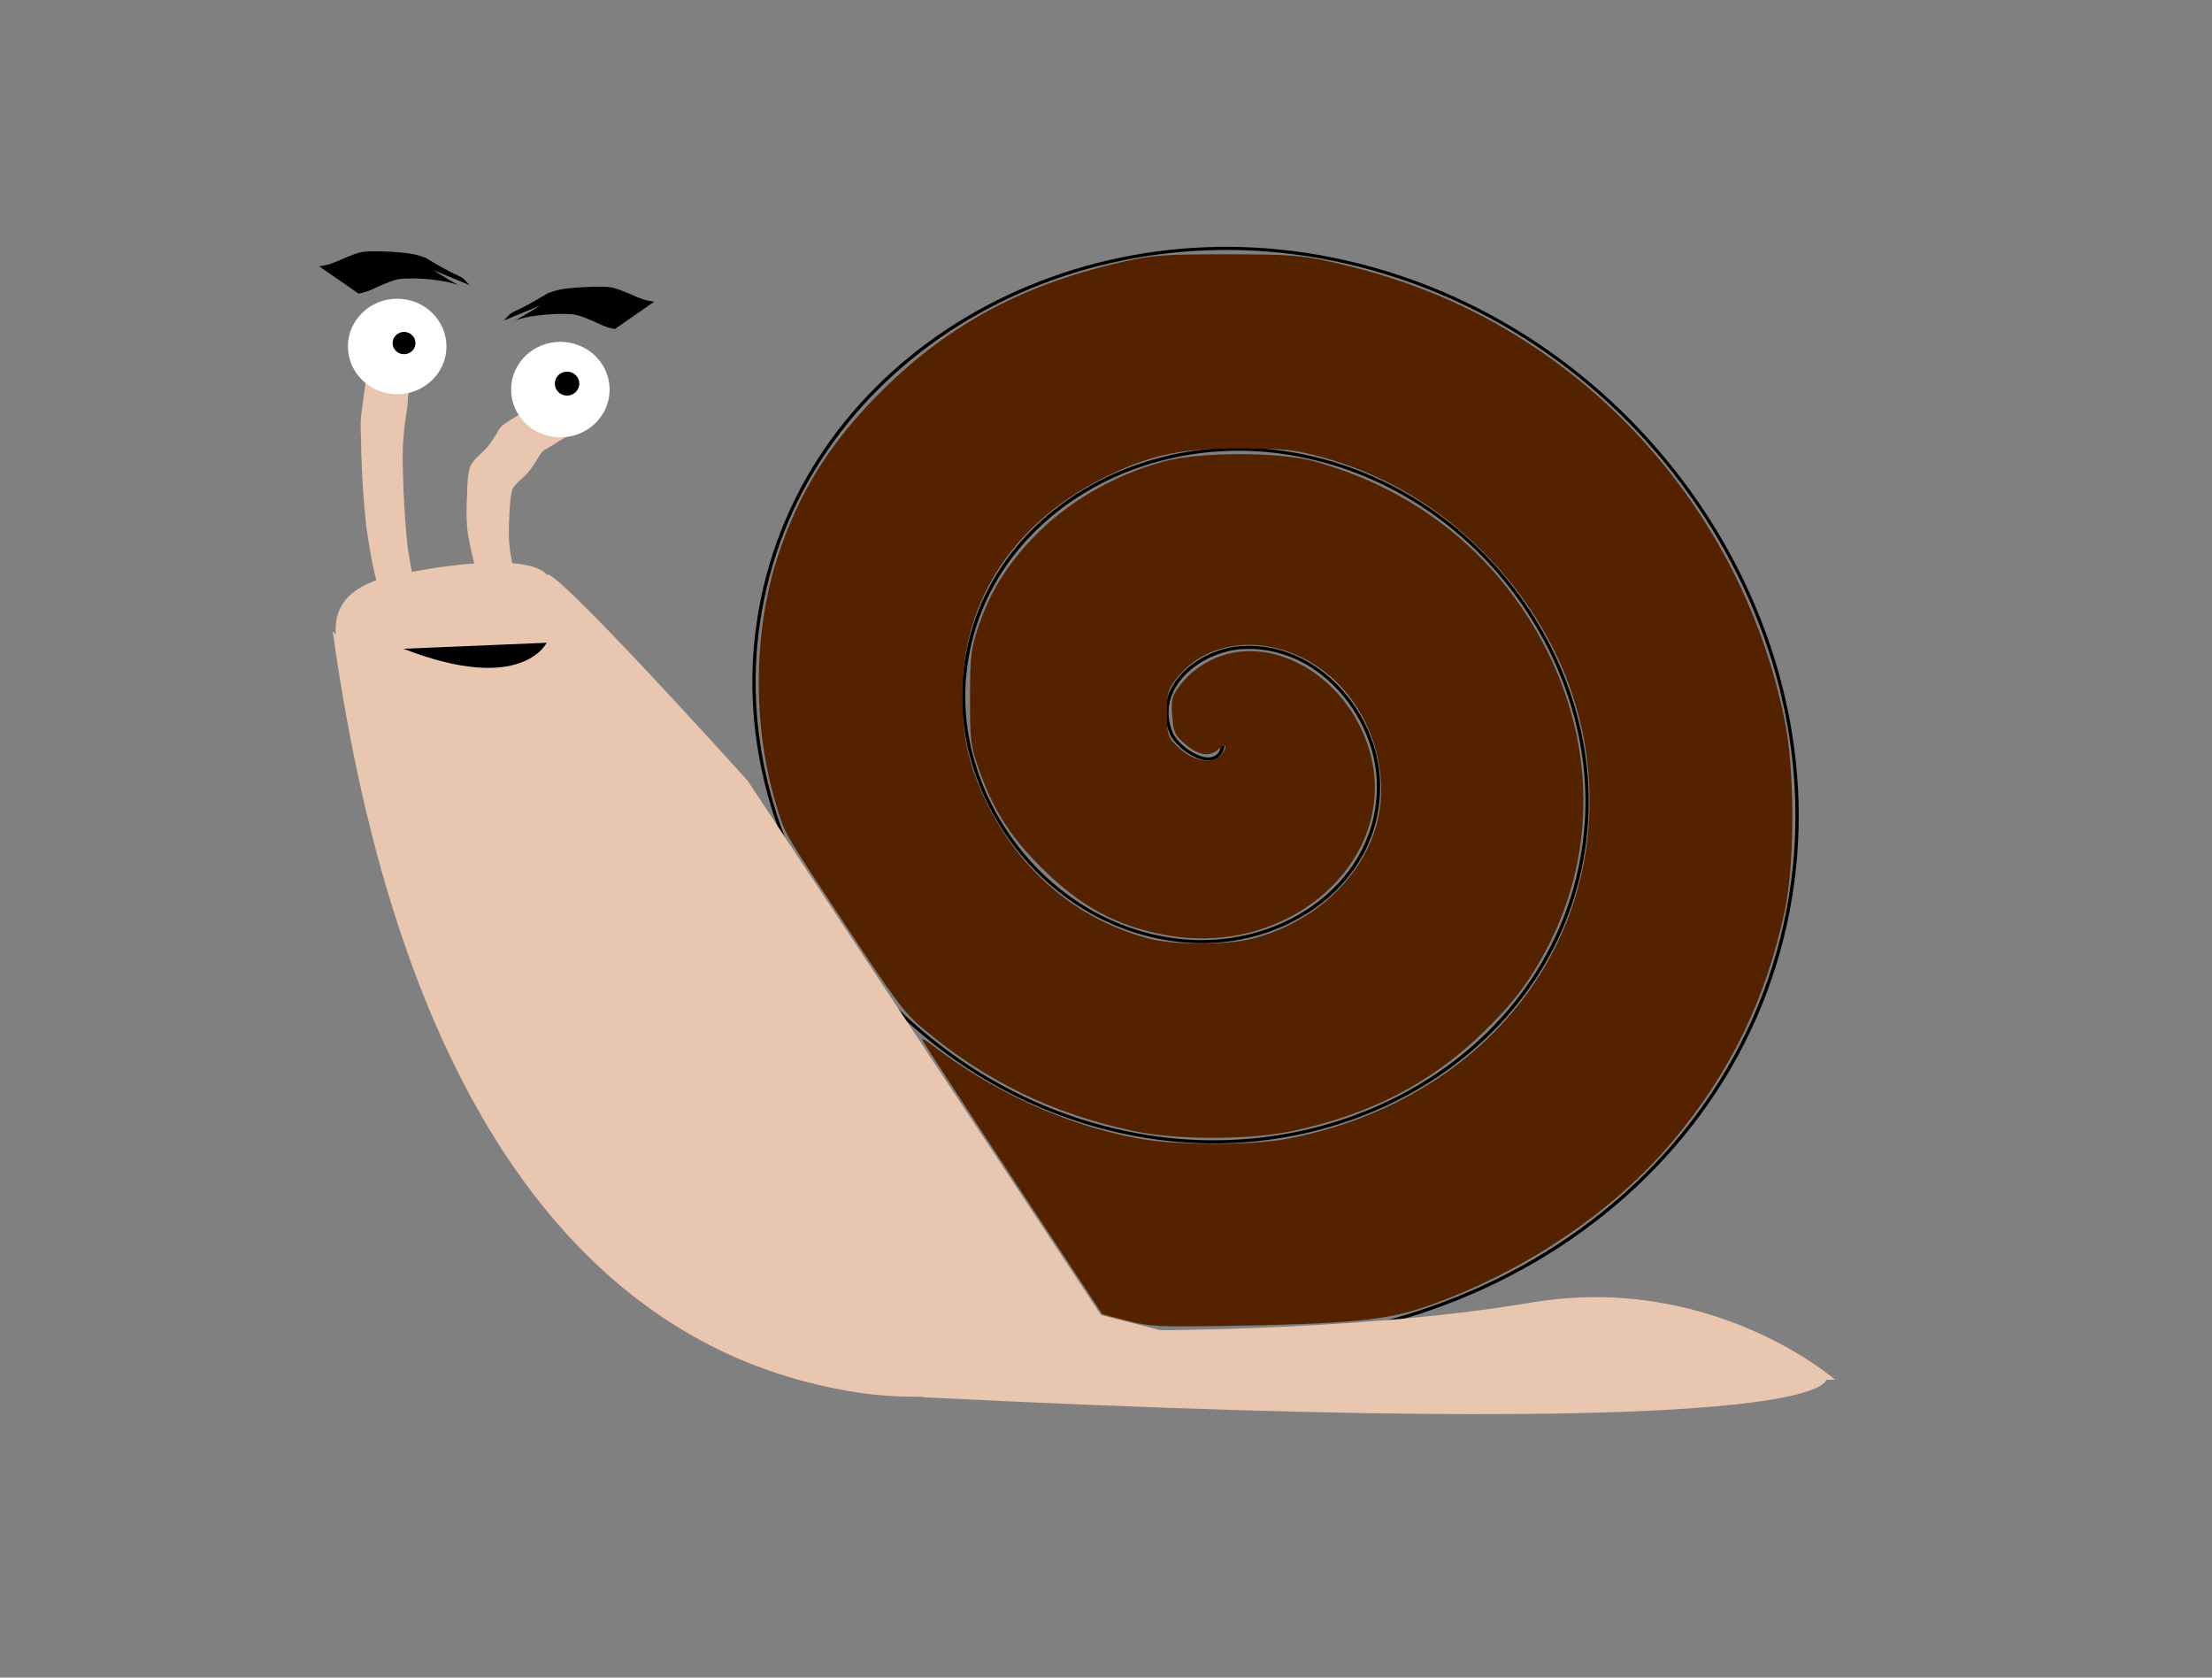 <?xml version="1.0" encoding="UTF-8" standalone="no"?>
<!-- Created with Inkscape (http://www.inkscape.org/) -->

<svg
   width="182mm"
   height="138mm"
   viewBox="0 0 182 138"
   version="1.1"
   id="svg5"
   inkscape:version="1.2 (dc2aedaf03, 2022-05-15)"
   sodipodi:docname="slimak.svg"
   xmlns:inkscape="http://www.inkscape.org/namespaces/inkscape"
   xmlns:sodipodi="http://sodipodi.sourceforge.net/DTD/sodipodi-0.dtd"
   xmlns="http://www.w3.org/2000/svg"
   xmlns:svg="http://www.w3.org/2000/svg">
  <rect x="0" y="0" width="182" height="138" fill="#808080" stroke="none"/>
  <sodipodi:namedview
     id="namedview7"
     pagecolor="#505050"
     bordercolor="#eeeeee"
     borderopacity="1"
     inkscape:showpageshadow="0"
     inkscape:pageopacity="0"
     inkscape:pagecheckerboard="0"
     inkscape:deskcolor="#505050"
     inkscape:document-units="mm"
     showgrid="false"
     inkscape:zoom="0.52221045"
     inkscape:cx="612.77977"
     inkscape:cy="122.55595"
     inkscape:window-width="1920"
     inkscape:window-height="1009"
     inkscape:window-x="-8"
     inkscape:window-y="-8"
     inkscape:window-maximized="1"
     inkscape:current-layer="layer1" />
  <defs
     id="defs2" />
  <g
     inkscape:label="Warstwa 1"
     inkscape:groupmode="layer"
     id="layer1">
    <path
       sodipodi:type="spiral"
       style="fill:none;fill-rule:evenodd;stroke:#000000;stroke-width:0.265;image-rendering:auto"
       id="path62"
       sodipodi:cx="55.530758"
       sodipodi:cy="92.073578"
       sodipodi:expansion="1"
       sodipodi:revolution="3"
       sodipodi:radius="50.820332"
       sodipodi:argument="-16.849798"
       sodipodi:t0="0"
       d="m 55.531,92.074 c -1.06,2.317 -3.646,-0.285 -3.851,-1.761 -0.555,-4 3.956,-6.356 7.374,-5.941 6.115,0.742 9.279,7.404 8.031,12.987 C 65.254,105.552 56.195,109.622 48.485,107.479 38.208,104.622 33.21,93.091 36.274,83.266 40.13,70.902 54.165,64.968 66.1,68.966 80.553,73.808 87.429,90.364 82.49,104.404 76.669,120.95 57.583,128.769 41.439,122.884 22.8,116.09 14.035,94.467 20.869,76.22 28.634,55.487 52.797,45.776 73.145,53.56 c 22.828,8.733 33.487,35.44 24.75,57.889 -9.7,24.923 -38.952,36.531 -63.502,26.84"
       transform="matrix(0.992,-0.178,0.251,0.963,22.431,-17.47)" />
    <g
       id="g469"
       transform="translate(-17.226,-16.72)">
      <path
         style="fill:#e9c6af;stroke-width:0.265"
         d="m 108.718,126.262 c -22.609,-1.172 -30.788,-12.563 -30.788,-12.563 0,0 -19.832,-19.377 -24.302,-28.254 -4.471,-8.877 -15.084,-19.192 -3.666,-21.466 11.418,-2.274 12.308,0.108 12.308,0.108 0,0 -1.138,-2.575 16.459,16.835"
         id="path276" />
      <path
         style="fill:#e9c6af;stroke-width:0.265"
         d="m 44.603,68.644 c 10.933,78.647 60.152,61.352 60.152,61.352 29.003,0.469 63.456,0.215 63.456,0.215 0,0 -10.133,-8.867 -25.08,-6.333 -14.946,2.533 -34.706,2.28 -34.706,2.28 l -3.67,3.838"
         id="path386" />
      <path
         style="fill:#e9c6af;stroke-width:0.957"
         d="m 332.553,495.532 c -23.349,-3.353 -45.98,-12.418 -65.366,-26.182 -10.392,-7.378 -28.364,-25.367 -37.019,-37.053 -27.373,-36.959 -46.897,-88.372 -57.924,-152.529 -3.73,-21.703 -3.124,-26.982 3.69,-32.114 6.391,-4.814 24.337,-8.53 41.89,-8.675 8.995,-0.074 11.712,0.244 14.841,1.739 4.427,2.115 26.386,23.837 48.965,48.437 14.019,15.274 16.943,19.126 33.064,43.565 9.727,14.745 35.025,53.027 56.219,85.07 21.194,32.044 38.344,58.451 38.111,58.684 -0.431,0.431 -22.334,-1.951 -28.43,-3.092 -3.255,-0.609 -3.094,-0.366 5.65,8.51 l 9.001,9.137 -4.114,1.108 c -15.915,4.286 -41.892,5.791 -58.578,3.395 z"
         id="path457"
         transform="scale(0.265)" />
      <path
         style="fill:#e9c6af;stroke-width:0.265"
         d="m 97.532,131.352 c 24.066,-1.013 30.146,-1.393 30.146,-1.393 l -31.286,-7.98 z"
         id="path463" />
    </g>
    <path
       style="fill:#552200;stroke-width:0.253"
       d="M 92.719,108.634 90.692,108.098 83.346,96.972 C 79.305,90.853 75.954,85.718 75.899,85.561 c -0.055,-0.157 0.23,-0.029 0.633,0.284 5.061,3.924 11.144,6.701 17.074,7.795 3.251,0.6 9.439,0.602 12.482,0.004 14.202,-2.789 24.001,-13.27 24.667,-26.384 0.409,-8.055 -2.712,-15.85 -8.775,-21.913 -3.818,-3.818 -8.298,-6.428 -13.356,-7.782 -2.165,-0.579 -2.987,-0.665 -6.53,-0.677 -4.727,-0.017 -7.147,0.46 -10.639,2.097 -7.862,3.684 -12.288,10.238 -12.288,18.196 0,3.232 0.508,5.62 1.775,8.35 2.75,5.924 7.459,10.002 13.44,11.636 2.216,0.606 6.622,0.605 8.852,-0.002 4.973,-1.353 8.864,-4.995 10.042,-9.398 1.176,-4.395 -0.576,-9.597 -4.191,-12.443 -4.119,-3.243 -9.634,-2.996 -12.341,0.553 -0.649,0.851 -0.73,1.16 -0.73,2.793 0,1.609 0.078,1.92 0.633,2.514 1.351,1.446 3.201,1.841 3.906,0.835 0.49,-0.7 0.298,-0.928 -0.315,-0.373 -0.717,0.648 -1.635,0.506 -2.707,-0.42 -0.888,-0.767 -0.982,-0.973 -1.082,-2.352 -0.102,-1.407 -0.05,-1.589 0.751,-2.64 0.547,-0.717 1.405,-1.407 2.352,-1.891 4.802,-2.456 11.216,1.112 13.09,7.28 2.689,8.852 -6.358,17.172 -16.647,15.31 -4.128,-0.747 -7.105,-2.361 -10.367,-5.62 -2.537,-2.535 -3.953,-4.779 -5.114,-8.107 -0.654,-1.875 -0.707,-2.312 -0.702,-5.827 0.005,-3.445 0.069,-3.99 0.687,-5.827 0.926,-2.754 2.255,-4.938 4.367,-7.179 2.837,-3.008 6.662,-5.261 10.893,-6.415 2.911,-0.794 9.478,-0.802 12.337,-0.016 7.688,2.115 13.871,6.704 17.918,13.302 5.242,8.546 5.677,18.482 1.18,26.935 -1.443,2.713 -2.871,4.557 -5.391,6.963 -4.199,4.009 -9.134,6.54 -15.344,7.87 -3.658,0.783 -9.62,0.786 -13.259,0.007 -6.569,-1.408 -11.96,-4.019 -17.123,-8.296 -1.626,-1.347 -2.3,-2.237 -6.418,-8.472 -5.38,-8.147 -5.053,-7.575 -5.845,-10.215 -1.9,-6.33 -1.837,-14.083 0.166,-20.22 1.73,-5.302 4.338,-9.461 8.565,-13.659 5.598,-5.559 11.829,-8.865 20.133,-10.681 2.241,-0.49 3.313,-0.562 8.275,-0.558 4.946,0.004 6.048,0.08 8.329,0.574 5.178,1.121 9.735,2.826 13.991,5.236 12.178,6.895 20.804,18.816 23.58,32.585 0.826,4.1 0.824,11.77 -0.005,15.614 -1.583,7.342 -4.489,13.305 -9.241,18.968 -4.91,5.851 -12.423,10.874 -20.354,13.608 -3.162,1.09 -6.332,1.4 -15.92,1.557 -6.098,0.1 -6.737,0.068 -8.613,-0.428 z"
       id="path540" />
    <path
       style="fill:#e9c6af;fill-opacity:1;stroke-width:0.265"
       id="path849"
       d="m 43.977,50.245 c -0.444,-0.542 -0.888,-1.083 -1.225,-1.699 -0.351,-0.933 -0.552,-1.921 -0.736,-2.899 -0.191,-1.103 -0.164,-2.226 -0.102,-3.339 0.044,-0.688 0.053,-1.378 0.235,-2.046 0.276,-0.511 0.78,-0.852 1.181,-1.265 0.402,-0.439 0.701,-0.948 1.017,-1.447 0.168,-0.386 0.482,-0.57 0.839,-0.755 0.356,-0.235 0.72,-0.471 1.1,-0.671 0.424,-0.251 0.774,-0.577 1.08,-0.962 0.226,-0.4 0.571,-0.71 0.88,-1.044 0,0 -3.377,-2.052 -3.377,-2.052 v 0 c -0.316,0.339 -0.663,0.66 -0.899,1.063 -0.283,0.338 -0.615,0.617 -1.001,0.832 -0.375,0.216 -0.744,0.44 -1.11,0.671 -0.389,0.24 -0.744,0.493 -0.933,0.929 -0.292,0.481 -0.579,0.961 -0.965,1.377 -0.45,0.457 -0.999,0.84 -1.281,1.433 -0.209,0.699 -0.223,1.419 -0.245,2.144 -0.049,1.14 -0.1,2.29 0.068,3.422 0.174,0.999 0.403,1.989 0.657,2.971 0.265,0.675 0.751,1.209 1.172,1.789 0,0 3.645,1.549 3.645,1.549 z" />
    <path
       style="fill:#e9c6af;fill-opacity:1;stroke-width:0.265"
       id="path851"
       d="m 35.096,50.968 c -0.09,-0.168 -0.195,-0.329 -0.271,-0.504 -0.247,-0.563 -0.417,-1.19 -0.569,-1.78 -0.312,-1.211 -0.524,-2.429 -0.716,-3.663 -0.221,-2.031 -0.331,-4.071 -0.385,-6.112 -0.059,-1.368 -0.018,-2.725 0.163,-4.081 0.065,-0.53 0.172,-1.055 0.219,-1.587 0.033,-0.379 0.024,-0.733 0.11,-1.104 0,0 -3.469,-1.877 -3.469,-1.877 v 0 c -0.117,0.435 -0.086,0.721 -0.111,1.164 -0.03,0.533 -0.139,1.06 -0.195,1.589 -0.037,0.263 -0.141,0.983 -0.164,1.247 -0.083,0.969 0.023,1.942 0.016,2.912 0.057,2.066 0.19,4.126 0.419,6.181 0.297,2.029 0.621,4.092 1.338,6.02 0,0 3.616,1.595 3.616,1.595 z" />
    <ellipse
       style="fill:#ffffff;fill-opacity:1;stroke-width:0.265"
       id="path905"
       cx="32.68"
       cy="28.5"
       rx="4.053"
       ry="3.927" />
    <ellipse
       style="fill:#ffffff;fill-opacity:1;stroke-width:0.265"
       id="ellipse959"
       cx="46.106"
       cy="32.046"
       rx="4.053"
       ry="3.927" />
    <ellipse
       style="fill:#000000;fill-opacity:1;stroke-width:0.265"
       id="path1127"
       cx="33.244"
       cy="28.22"
       rx="0.94"
       ry="0.918" />
    <ellipse
       style="fill:#000000;fill-opacity:1;stroke-width:0.265"
       id="path1129"
       cx="46.656"
       cy="31.556"
       rx="1.008"
       ry="0.985" />
    <path
       style="fill:#000000;fill-opacity:1;stroke-width:0.265"
       d="m 33.199,53.365 c 9.763,3.807 11.778,-0.493 11.778,-0.493"
       id="path1131" />
    <path
       style="fill:#000000;fill-opacity:1;stroke-width:0.265"
       id="path1255"
       d="m 29.5,24.149 c 0.677,-0.1 1.284,-0.421 1.9,-0.701 0.459,-0.187 0.923,-0.395 1.414,-0.484 0.308,-0.056 0.566,-0.047 0.882,-0.054 0.994,-0.021 1.982,0.079 2.959,0.249 0.478,0.113 0.985,0.208 1.393,0.496 -3.253,-1.867 -4.121,-2.64 -3.045,-1.702 0,0 3.634,1.498 3.634,1.498 v 0 c -1.076,-1.151 -0.083,-0.117 -3.656,-2.26 -0.463,-0.174 -0.939,-0.298 -1.431,-0.359 -0.98,-0.122 -1.967,-0.166 -2.955,-0.159 -0.185,0.008 -0.371,0.005 -0.555,0.023 -0.657,0.065 -1.268,0.369 -1.873,0.61 -0.613,0.286 -1.233,0.536 -1.916,0.589 0,0 3.248,2.253 3.248,2.253 z" />
    <path
       style="fill:#000000;fill-opacity:1;stroke-width:0.265"
       id="path1259"
       d="m 50.59,27.063 c -0.677,-0.1 -1.284,-0.421 -1.9,-0.701 -0.459,-0.187 -0.923,-0.395 -1.414,-0.484 -0.308,-0.056 -0.566,-0.047 -0.882,-0.054 -0.994,-0.021 -1.982,0.079 -2.959,0.249 -0.478,0.113 -0.985,0.208 -1.393,0.496 3.253,-1.867 4.121,-2.64 3.045,-1.702 0,0 -3.634,1.498 -3.634,1.498 v 0 c 1.076,-1.151 0.083,-0.117 3.656,-2.26 0.463,-0.174 0.939,-0.298 1.431,-0.359 0.98,-0.122 1.967,-0.166 2.955,-0.159 0.185,0.008 0.371,0.005 0.555,0.023 0.657,0.065 1.268,0.369 1.873,0.61 0.613,0.286 1.233,0.536 1.916,0.589 0,0 -3.248,2.253 -3.248,2.253 z" />
    <path
       style="fill:#e9c6af;fill-opacity:1;stroke-width:0.265"
       d="m 76.101,114.942 c 78.997,3.941 74.16,-1.791 74.16,-1.791 l -87.595,-3.583 z"
       id="path1392" />
  </g>
</svg>
